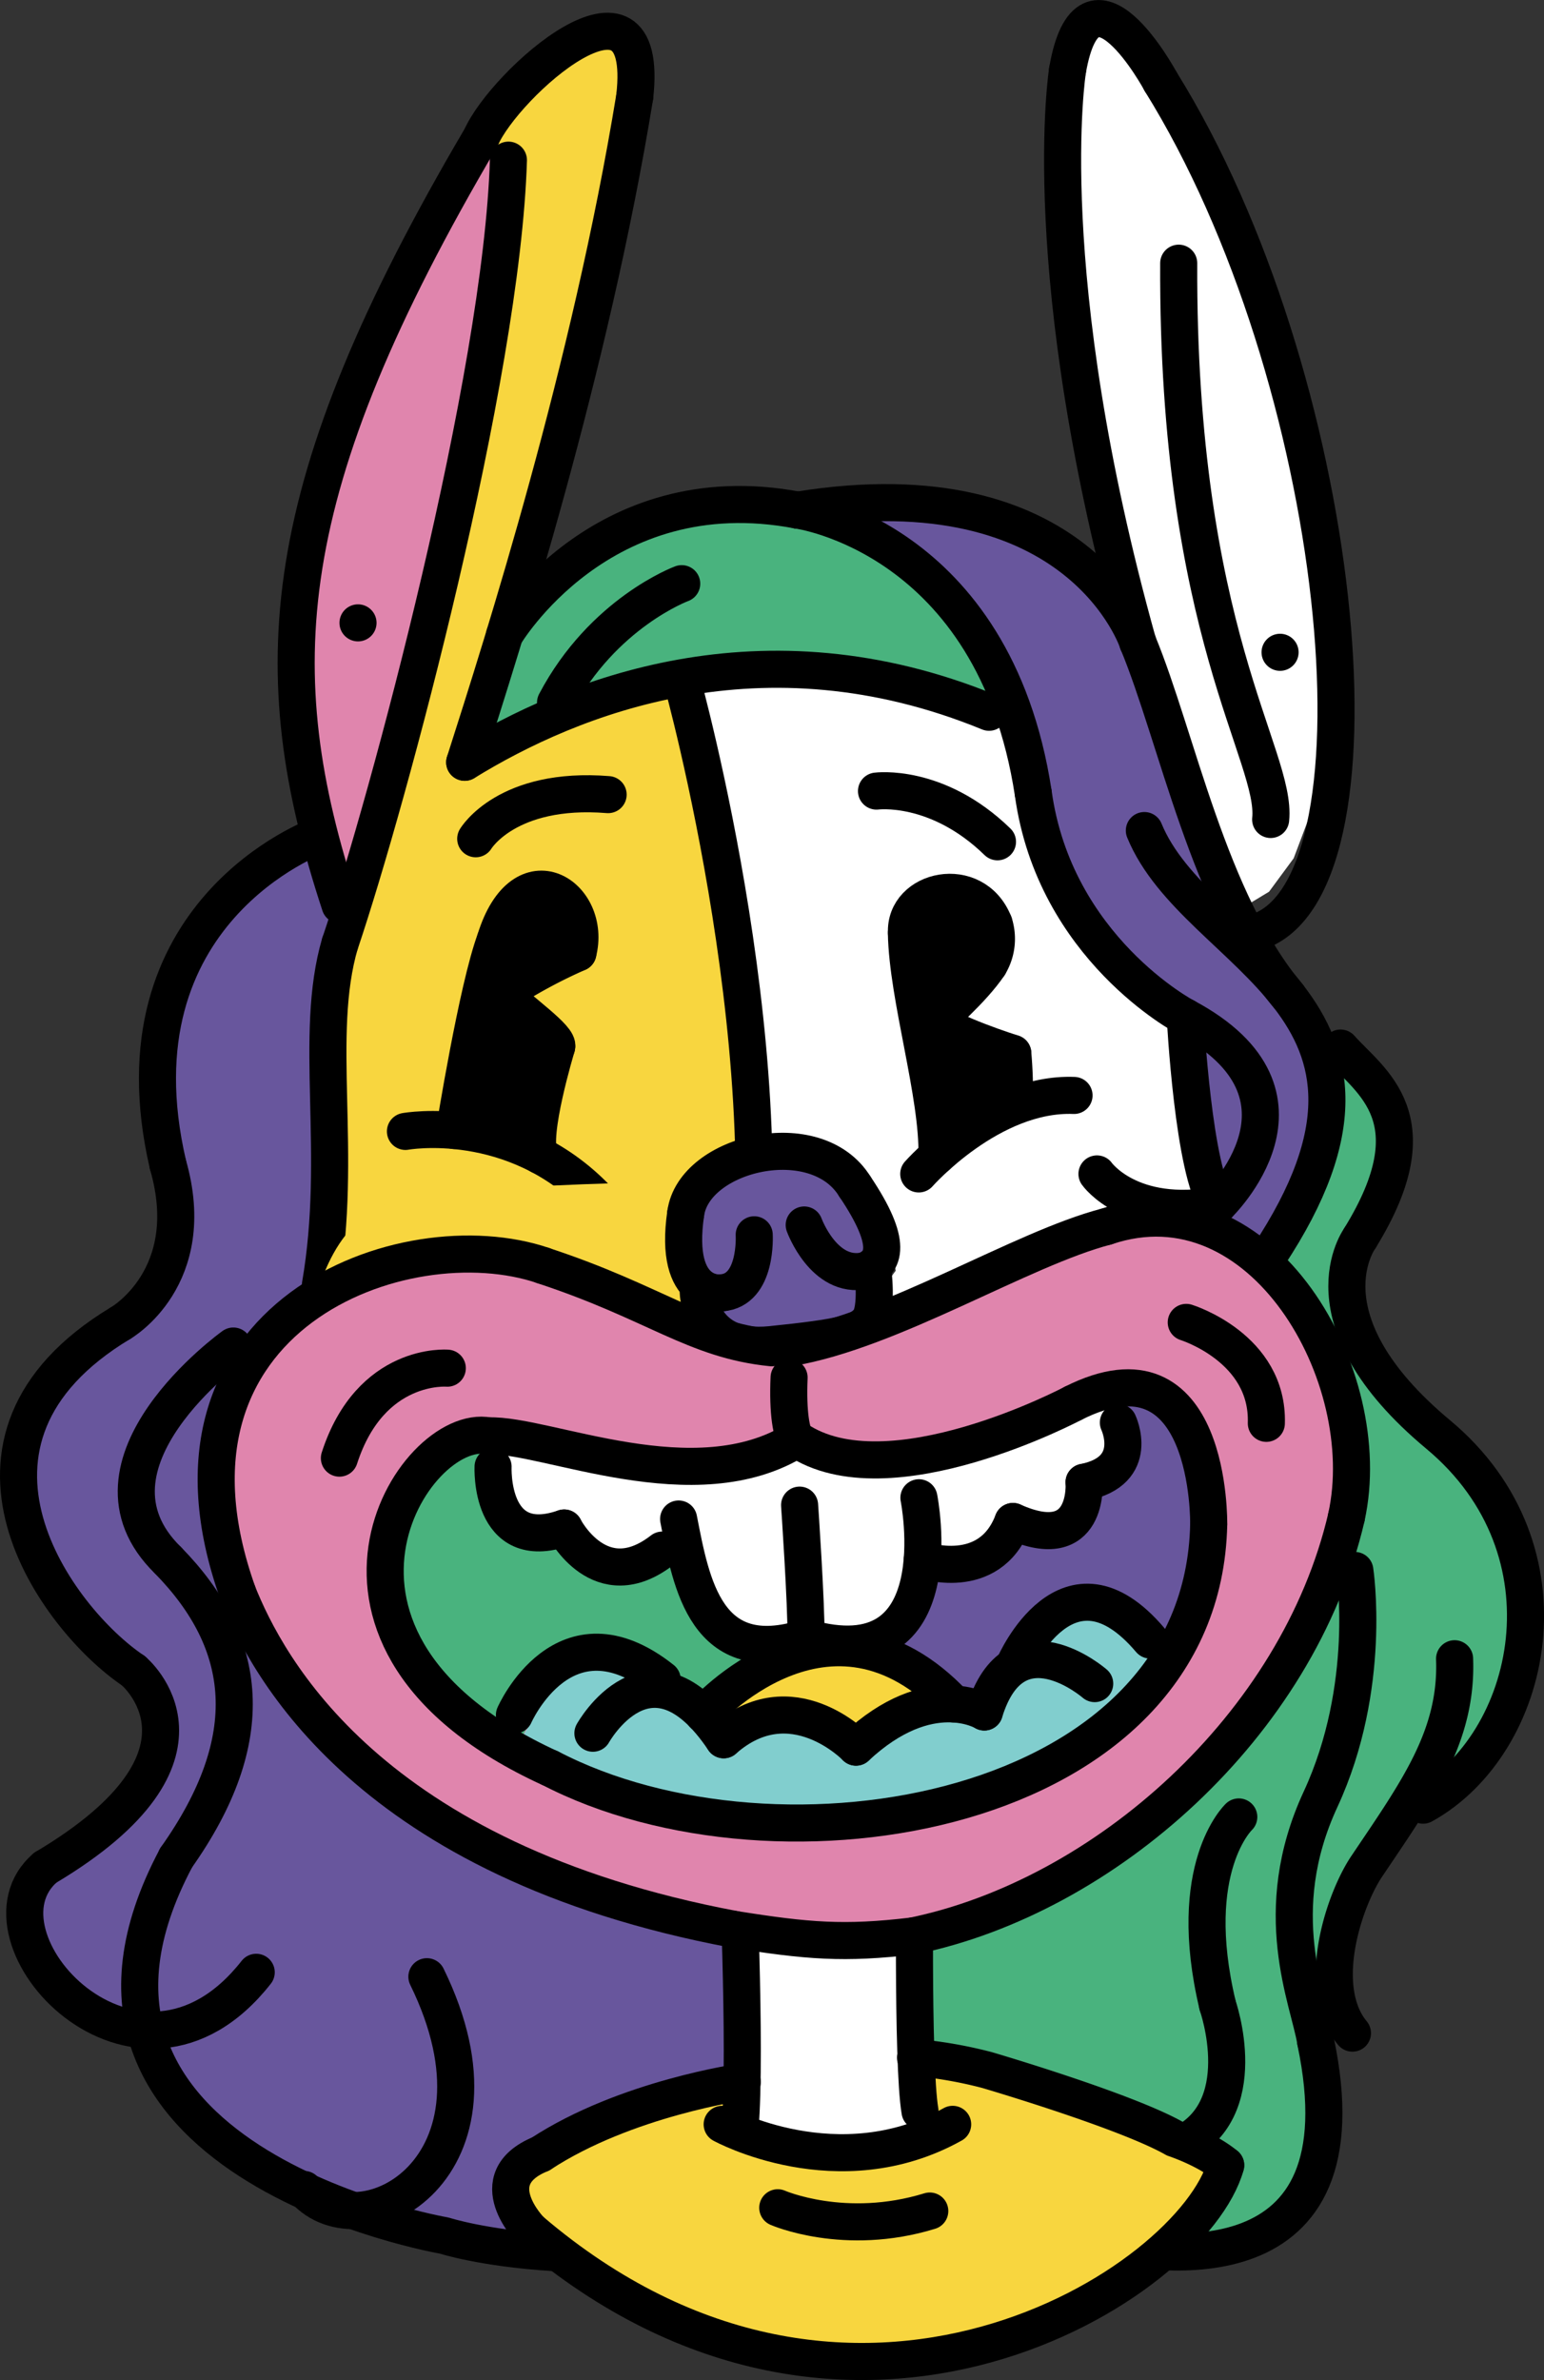 <svg id="n0301" xmlns="http://www.w3.org/2000/svg" viewBox="0 0 354.16 545.83"><rect x="0" y="0" width="354.16" height="545.83" fill="#333333" stroke="none"/><title>03Zayac</title><polygon points="108.97 33.9 116.62 36.73 115.62 51.5 112.75 73.63 109.4 93.01 104.65 116.36 98.9 141.37 93.3 163.63 87.67 184.43 81.69 204.82 76.87 204.73 72.7 190.78 68.32 169.19 67.18 147.7 69.11 128.63 74.01 108.34 81.11 88.65 89.34 70.32 99.13 51.34 108.97 33.9 108.97 33.9" style="fill:#e085ad;fill-rule:evenodd"/><polygon points="223.21 161.23 230.54 158.18 226.54 149.9 218.84 138.69 207.84 128.23 197.48 121.87 187.48 118 173.64 115.7 158.93 115.98 145.9 119.27 134.31 125.69 125.92 133.81 122.62 138.73 118.19 137.42 116.21 144.03 113.94 151.47 111.82 158.32 109.09 166.98 106.59 174.82 115 169.86 125.68 164.34 138.63 158.94 150.38 155.34 160.81 153.22 171.07 152.1 183.09 152.02 193.98 153.08 204.02 155.01 213.55 157.69 223.21 161.23 223.21 161.23" style="fill:#49b37e;fill-rule:evenodd"/><polygon points="109.89 33.13 117.09 36.73 116.59 44.11 115.12 59.01 113.5 71.82 109.87 93.01 106.55 109.31 102.63 127.54 98.34 145.62 94.08 162.46 88.94 181.56 83.3 201.06 80 211.68 76.6 225.26 75.69 242.57 76 258.9 75.95 274.44 74.66 290.18 73.96 294.73 84.52 289.85 96.97 286.44 112.51 285.56 130.66 289.82 145.34 296.32 158.83 303.01 164.95 300.18 160.71 292.41 160.82 284.03 165.26 274.97 172.55 270.87 171.09 265.86 172.68 253.56 172.06 240.31 170.21 224.2 167.21 205.17 164.15 188.66 160.46 170.8 156.07 154.28 142.12 157.89 128.62 163.31 115.47 169.86 107.06 174.82 110.92 162.65 116.2 145.63 122.64 123.76 128.63 102 134.43 79.08 139.39 57.26 142.99 39.5 145.51 25.51 146.07 13.72 141.69 7.43 132.23 9.63 124.8 14.88 116.34 23.32 109.89 33.13 109.89 33.13" style="fill:#f8d63f;fill-rule:evenodd"/><polygon points="250.47 4.56 245.97 11.32 244.12 23.87 243.78 41.01 244.7 59.81 246.41 76.45 249.21 95.36 253.08 115.36 256.49 130.19 260.99 147.36 266.6 163.04 272.96 182.67 278.58 198.18 283.87 208.86 291.09 204.51 296.74 196.84 301.11 185.26 303.55 172.03 304.46 158.75 304.1 141.49 302.15 122.51 298.81 103.44 293.72 82.79 286.9 61.79 278.9 42.38 270.07 25.15 261.99 12.08 254.91 5.09 250.47 4.56 250.47 4.56" style="fill:#fff;fill-rule:evenodd"/><path d="M156.69,153.94l11.76-1.65,9.36-.24,11.63,0.45,10.61,1.74,11.32,2.83s11.34,4.36,11.83,4.15l7.33-3.05,3.55,10.22,2.49,10.93,2.3,11.68,3.81,10.31,6.81,11.54,9.41,10.66,8.88,7.17,5.11,3.1L273,247.05l1.24,10.37,1.41,8.21,1.92,13.73-11.31-1.63-16.6,2.8s-14.67,7.27-14.9,6.77-14.88,6.44-14.88,6.44l-15.67,6.63-2.07-4.45,3.33-4.51-1.56-6.61-4.05-7.19-5.54-5.73-9.6-2.82-9.49.88-4.57-4.06,1.57-12.15-0.54-12.17L170.41,230l-1.74-13.85-3.19-17.82-3.26-18.74-3-14.37-2.56-11.29h0Z" style="fill:#fff;fill-rule:evenodd"/><polygon points="104.25 259.28 106.06 248.73 109.25 232.27 113.62 215.51 118.59 206.43 125.41 204.04 131.62 209.06 132.56 218.51 123.93 223.2 116.46 228.97 124.71 236.03 127.68 240.07 125.11 249.79 123.61 257.78 123.83 265.01 114.1 261.12 104.25 259.28 104.25 259.28" style="fill-rule:evenodd"/><polygon points="214.91 265.12 222.99 258.86 232.86 253.68 232.31 241.57 223.35 238.38 215.06 233.89 222.76 226.41 226.87 221.32 228.42 213.72 224.13 206.64 216.79 204.71 209.34 208.84 208.12 217.78 209.42 227.74 212.07 242.1 214.03 253.47 214.91 265.12 214.91 265.12" style="fill-rule:evenodd"/><polygon points="190.93 115.92 204.63 115.27 218.91 116.56 234.33 121.13 246.12 128.07 260.99 147.36 268.02 167.44 273.49 184.24 278.58 198.18 285.22 212.77 295.56 228.51 301.46 238.28 304.36 251.76 302.12 265.83 297.01 277.87 290.99 287.98 282.96 281.94 277.53 279.36 276.07 267.69 273.39 250.68 271.87 233.23 257.87 222.52 246.84 208.35 238.31 188.1 234.09 168.39 227.36 151.43 215.75 135.24 202.66 125.05 190.93 115.92 190.93 115.92" style="fill:#68569d;fill-rule:evenodd"/><polygon points="72.94 191.69 75.4 199.81 81.18 206.37 77.83 218.47 75.86 230.38 75.22 242.57 75.53 258.9 75.49 272.38 74.6 285.26 73.49 294.73 60.53 306.36 53.13 319.36 50.17 334.22 51.44 350.19 55.02 363.07 63.16 378.94 71.95 390.82 83.84 402.81 100.13 414.9 114.38 422.86 130.91 429.95 145.69 434.81 159.46 438.35 169.03 440.32 169.84 454.63 169.66 464.14 170.25 477.47 155.7 480.59 141.42 485.22 126.99 492.11 117.91 498.84 112.69 498.22 110.39 507.98 107.13 514.78 97.78 511.85 81.94 507.29 68.05 501.58 54.95 494.02 43.59 484.19 37.73 476.28 33.29 465.54 24.96 463.61 14.55 456.84 7.18 446.11 6.19 434.86 10.4 428.32 23.22 420.79 31.8 410.96 37.06 401.14 37.26 391.92 32.52 383.7 27.09 381.42 18.21 373.52 11.42 360.17 7.76 349.42 4.42 336.75 7.76 326.08 14.98 312.46 27.65 303.45 36.95 293.13 40.24 281.29 37.88 264.11 36.15 245.48 38.62 229.28 46.11 213.42 56.44 201.91 72.94 191.69 72.94 191.69" style="fill:#68569d;fill-rule:evenodd"/><path d="M303.33,243.75l5.08-2.41,5.83,6.1,4.92,8.91,0.45,8.83-3,10.07-4.58,8.6-2.89,8.35,1.83,12.89,5.23,9.55,8.46,9.68,12,11.26,8.31,12.47,3.6,9.83,1.8,15.09-2,14.45-3.5,9.42-8.25,10.35L333,412.09l-7.84-2-6.43,10.2-5.94,8.89L308,440.43l-1.92,11.67-6.39,7.24,3.07,14.13,0.89,12.95-1.84,11.15-5.18,9.23-12.3,7.69-16.21.6,8.31-9.51,4.71-9L272,491.21l-10.28,3.6-13.76.67-9.86-4.18-7.43-8.38-2.8-9.17-6.56-1.28-11.2-.59L209.76,459l0-9.56,0.12-7.66L223.65,438l11.79-4.78,10.24-5.5,11-7.52,11.85-8.94L279,401.1l9.48-11.27s5.2-8.14,6.32-10,7.64-11,7.64-11l3.33-11.38,4-13.74,0.3-16.6-3.37-14.27-5.5-11.94-9.08-11.4,2.4-7.45,6.4-12.77,3.32-13.88-0.91-11.66h0Z" style="fill:#49b37e;fill-rule:evenodd"/><path d="M145.59,22.2c-10.23,62.55-30,124.5-39,152.62" style="fill:none;stroke:#000;stroke-linecap:round;stroke-linejoin:round;stroke-width:8.504px"/><path d="M110.34,31.57c5.25-12.19,39-42.56,35.25-9.37" style="fill:none;stroke:#000;stroke-linecap:round;stroke-linejoin:round;stroke-width:8.504px"/><path d="M78,207.54c-17.62-53.62-15.19-95.25,32.34-176" style="fill:none;stroke:#000;stroke-linecap:round;stroke-linejoin:round;stroke-width:8.504px"/><path d="M115.73,145.63S137.62,108.36,183,117" style="fill:none;stroke:#000;stroke-linecap:round;stroke-linejoin:round;stroke-width:8.504px"/><path d="M261,147.36S247.87,106.48,183,117" style="fill:none;stroke:#000;stroke-linecap:round;stroke-linejoin:round;stroke-width:8.504px"/><path d="M244.87,16.11s-7.5,46.5,16.12,131.25" style="fill:none;stroke:#000;stroke-linecap:round;stroke-linejoin:round;stroke-width:8.504px"/><path d="M266.24,18.73S249.74-12,244.87,16.11" style="fill:none;stroke:#000;stroke-linecap:round;stroke-linejoin:round;stroke-width:8.504px"/><path d="M289.09,213.49c30.75-11.87,19.15-127.26-22.85-194.76" style="fill:none;stroke:#000;stroke-linecap:round;stroke-linejoin:round;stroke-width:8.504px"/><path d="M116.62,36.73C115.12,86.61,89.19,183.16,78,216.36" style="fill:none;stroke:#000;stroke-linecap:round;stroke-linejoin:round;stroke-width:8.504px"/><path d="M73.49,294.73c5.25-30.37-1.72-57.22,4.5-78.38" style="fill:none;stroke:#000;stroke-linecap:round;stroke-linejoin:round;stroke-width:8.504px"/><path d="M106.59,174.82c24.37-15,68.16-32.84,120.28-11.47" style="fill:none;stroke:#000;stroke-linecap:round;stroke-linejoin:round;stroke-width:8.504px"/><path d="M156.37,133.86s-18.07,6.64-28.94,27.27" style="fill:none;stroke:#000;stroke-linecap:round;stroke-linejoin:round;stroke-width:8.504px"/><path d="M270.37,60.36c-0.37,84.75,22.59,113,21.09,127.58" style="fill:none;stroke:#000;stroke-linecap:round;stroke-linejoin:round;stroke-width:8.504px"/><path d="M82.12,138.6a4.25,4.25,0,1,1-4.25,4.25,4.25,4.25,0,0,1,4.25-4.25h0Z" style="fill-rule:evenodd"/><path d="M293.62,145.35a4.25,4.25,0,1,1-4.25,4.25,4.25,4.25,0,0,1,4.25-4.25h0Z" style="fill-rule:evenodd"/><path d="M201.05,181.43s13.88-1.87,27.75,11.63" style="fill:none;stroke:#000;stroke-linecap:round;stroke-linejoin:round;stroke-width:8.504px"/><path d="M109.12,192.36s7.12-12,30.37-10.12" style="fill:none;stroke:#000;stroke-linecap:round;stroke-linejoin:round;stroke-width:8.504px"/><path d="M183,117s45,6,54,64.87" style="fill:none;stroke:#000;stroke-linecap:round;stroke-linejoin:round;stroke-width:8.504px"/><path d="M271.87,233.23s-30-15.75-34.87-51.37" style="fill:none;stroke:#000;stroke-linecap:round;stroke-linejoin:round;stroke-width:8.504px"/><path d="M279.37,276.36s26.25-25.13-7.5-43.13" style="fill:none;stroke:#000;stroke-linecap:round;stroke-linejoin:round;stroke-width:8.504px"/><path d="M295.56,228.51C277.18,206.76,270,169.11,261,147.36" style="fill:none;stroke:#000;stroke-linecap:round;stroke-linejoin:round;stroke-width:8.504px"/><path d="M262.49,190.48c12,29.25,66.75,39.75,28.5,97.5" style="fill:none;stroke:#000;stroke-linecap:round;stroke-linejoin:round;stroke-width:8.504px"/><path d="M307.49,240.36c6.83,7.69,21.37,16.13,4.5,43.5" style="fill:none;stroke:#000;stroke-linecap:round;stroke-linejoin:round;stroke-width:8.504px"/><path d="M169.76,309.42c12-62.33-13.33-153.33-13.33-153.33" style="fill:none;stroke:#000;stroke-linecap:round;stroke-linejoin:round;stroke-width:8.504px"/><path d="M271.87,233.23s1.87,36,7.5,43.13" style="fill:none;stroke:#000;stroke-linecap:round;stroke-linejoin:round;stroke-width:8.504px"/><path d="M251.62,269.23s7.6,10.8,27.75,7.13" style="fill:none;stroke:#000;stroke-linecap:round;stroke-linejoin:round;stroke-width:8.504px"/><path d="M93,259.48s24.75-4.5,43.87,15.37" style="fill:none;stroke:#000;stroke-linecap:round;stroke-linejoin:round;stroke-width:8.504px"/><path d="M210.74,269.23s16.5-18.75,35.62-18" style="fill:none;stroke:#000;stroke-linecap:round;stroke-linejoin:round;stroke-width:8.504px"/><path d="M72.94,191.69S25,208.95,38.52,267.08" style="fill:none;stroke:#000;stroke-linecap:round;stroke-linejoin:round;stroke-width:8.504px"/><path d="M27.65,303.45S46,293,38.52,267.08" style="fill:none;stroke:#000;stroke-linecap:round;stroke-linejoin:round;stroke-width:8.504px"/><path d="M30.59,383.17c-17.5-11.75-47.77-52.74-2.94-79.72" style="fill:none;stroke:#000;stroke-linecap:round;stroke-linejoin:round;stroke-width:8.504px"/><path d="M30.59,383.17S53.9,402.45,10.4,428.33" style="fill:none;stroke:#000;stroke-linecap:round;stroke-linejoin:round;stroke-width:8.504px"/><path d="M58.77,452.33C31.4,487.2-8,444.08,10.4,428.33" style="fill:none;stroke:#000;stroke-linecap:round;stroke-linejoin:round;stroke-width:8.504px"/><path d="M38.52,357.83c18.57,18.93,21.23,40.93,1.87,68.25" style="fill:none;stroke:#000;stroke-linecap:round;stroke-linejoin:round;stroke-width:8.504px"/><path d="M229,464c-5.62,12.75,6.37,43.13,41.25,28.13" style="fill:none;stroke:#000;stroke-linecap:round;stroke-linejoin:round;stroke-width:8.504px"/><path d="M270.27,492.08s6.37,0.75,10.87,4.5" style="fill:none;stroke:#000;stroke-linecap:round;stroke-linejoin:round;stroke-width:8.504px"/><path d="M284.15,416.7s-12.37,11.63-4.87,43.13" style="fill:none;stroke:#000;stroke-linecap:round;stroke-linejoin:round;stroke-width:8.504px"/><path d="M312,283.86S298,302.42,329.9,329s21.86,71-3.48,85" style="fill:none;stroke:#000;stroke-linecap:round;stroke-linejoin:round;stroke-width:8.504px"/><path d="M333.65,380.42c0.66,17.75-8.46,30.22-20.19,47.66-4.47,6.65-10.77,23.91-5.24,35.11a16.59,16.59,0,0,0,2,3.09" style="fill:none;stroke:#000;stroke-linecap:round;stroke-linejoin:round;stroke-width:8.504px"/><path d="M310.77,360.17s4.12,26.63-7.87,52.5-2.65,46-1.12,55.5" style="fill:none;stroke:#000;stroke-linecap:round;stroke-linejoin:round;stroke-width:8.504px"/><path d="M207.93,214c-0.56-10.12,15.56-13.69,20.06-2.25" style="fill:none;stroke:#000;stroke-linecap:round;stroke-linejoin:round;stroke-width:8.504px"/><path d="M214.91,265.12c0.38-13.88-6.75-36.43-7-51.11" style="fill:none;stroke:#000;stroke-linecap:round;stroke-linejoin:round;stroke-width:8.504px"/><path d="M232.31,241.57a100.54,100.54,0,0,1,.37,11.06" style="fill:none;stroke:#000;stroke-linecap:round;stroke-linejoin:round;stroke-width:8.504px"/><path d="M226.87,221.32a11.53,11.53,0,0,0,1.13-9.56" style="fill:none;stroke:#000;stroke-linecap:round;stroke-linejoin:round;stroke-width:8.504px"/><path d="M215.06,233.89s8.06-6.94,11.81-12.56" style="fill:none;stroke:#000;stroke-linecap:round;stroke-linejoin:round;stroke-width:8.504px"/><path d="M232.31,241.57s-15.37-4.88-17.25-7.69" style="fill:none;stroke:#000;stroke-linecap:round;stroke-linejoin:round;stroke-width:8.504px"/><path d="M132.56,218.51c3.37-12.94-12.56-23.63-18.94-3" style="fill:none;stroke:#000;stroke-linecap:round;stroke-linejoin:round;stroke-width:8.504px"/><path d="M104.25,259.28s5.24-32.7,9.37-43.76" style="fill:none;stroke:#000;stroke-linecap:round;stroke-linejoin:round;stroke-width:8.504px"/><path d="M127.68,240.07s-6.2,20.44-3.85,24.94" style="fill:none;stroke:#000;stroke-linecap:round;stroke-linejoin:round;stroke-width:8.504px"/><path d="M115.31,227.89a117.07,117.07,0,0,1,17.25-9.37" style="fill:none;stroke:#000;stroke-linecap:round;stroke-linejoin:round;stroke-width:8.504px"/><path d="M127.68,240.07c0.75-1.87-8.25-8.11-12.37-12.19" style="fill:none;stroke:#000;stroke-linecap:round;stroke-linejoin:round;stroke-width:8.504px"/><path d="M172.55,270.87s18.55,97.22,18.38,99.22,0,61.33,0,61.33-99-48.66-101.27-51-24.9-35.81-21.73-59.67,7.39-37.26,18.44-43.63S172.55,270.87,172.55,270.87Z" style="fill:#f8d63f;fill-rule:evenodd"/><path d="M180.46,344.14c2.08-1.33-11.76,9.59-13.73,9.1S66.27,294.73,66.27,294.73s-17.31,22-17.85,34.69,5.33,43.33,18.67,59.33,46.68,63.33,47.84,65.33-13,47.33-13,47.33,6.36,14.14,8.27,15.07,44.28-3.17,55.1-3.79,35.78,0,35.78,0-12.84-158.56-13.39-161.56S180.46,344.14,180.46,344.14Z" style="fill:#68569d;fill-rule:evenodd"/><path d="M190.93,328.08c2.49,1.33,95.42-10,95.42-10l27.32,10.11-10,55.51-33.4,33S253.69,462.48,255.56,464s33.75,30.25,33.81,32.19-15.25,16.56-15.25,16.56H222l-31.06-5.53L172.68,341.42Z" style="fill:#49b37e;fill-rule:evenodd"/><path d="M279.27,459.83s8.62,24.38-9,32.25" style="fill:none;stroke:#000;stroke-linecap:round;stroke-linejoin:round;stroke-width:8.504px"/><path d="M69.76,502.13c13.1,14.78,49.62-5,28.16-48.79" style="fill:none;stroke:#000;stroke-linecap:round;stroke-linejoin:round;stroke-width:8.504px"/><path d="M190.93,468.17c-0.17,2.58-14.2,44.53,19.81,44.53s40.78,1.59,40.78,1.59c14,3.12,62.25,10.88,50.25-46.12" style="fill:none;stroke:#000;stroke-linecap:round;stroke-linejoin:round;stroke-width:8.504px"/><path d="M40.4,426.08c-37.13,69.75,61.5,86.63,61.5,86.63s34.89,11.46,95.4-3.21" style="fill:none;stroke:#000;stroke-linecap:round;stroke-linejoin:round;stroke-width:8.504px"/><path d="M53.52,308.7s-37.68,27-15,49.13" style="fill:none;stroke:#000;stroke-linecap:round;stroke-linejoin:round;stroke-width:8.504px"/><polygon points="169.03 422.32 169.65 432.52 170.22 466.07 170.2 479.76 169.78 487.95 180.95 492.43 194.13 493.69 207.69 491.7 213.32 489.73 210.74 482.21 209.91 468.9 209.75 435.7 209.9 423.82 197.12 424.61 185.5 424.49 169.03 422.32 169.03 422.32" style="fill:#fff;fill-rule:evenodd"/><polygon points="116.73 498.7 127.87 491.6 139.86 485.84 151.36 481.82 162.98 479.03 170.25 477.47 169.78 487.95 178.97 492 191.26 493.42 200.91 492.7 212.27 490.1 210.47 477.93 211.75 471.86 227.86 473.75 237.76 477.47 247.76 482.42 256.76 487.95 263.42 490.45 270.27 492.07 281.15 496.57 278.47 502.69 274.4 508.5 268.12 515.1 257.67 523.32 245.64 530.28 227.57 537.3 205.91 541.26 185.46 540.87 170.38 537.97 155.14 532.67 139.45 524.49 127.85 516.49 119.16 508.16 116.73 498.7 116.73 498.7" style="fill:#f8d63f;fill-rule:evenodd"/><path d="M169,422.33s2.25,48,.75,65.63" style="fill:none;stroke:#000;stroke-linecap:round;stroke-linejoin:round;stroke-width:8.504px"/><path d="M209.9,423.83s-0.75,49.5,1.13,60.38" style="fill:none;stroke:#000;stroke-linecap:round;stroke-linejoin:round;stroke-width:8.504px"/><path d="M165.65,487.2s26.62,14.63,52.87,0" style="fill:none;stroke:#000;stroke-linecap:round;stroke-linejoin:round;stroke-width:8.504px"/><path d="M170.26,477.47S143.52,481.2,124,494" style="fill:none;stroke:#000;stroke-linecap:round;stroke-linejoin:round;stroke-width:8.504px"/><path d="M121.77,511.58S110,499.75,124,494" style="fill:none;stroke:#000;stroke-linecap:round;stroke-linejoin:round;stroke-width:8.504px"/><path d="M281.15,496.58c-7.5,27-85.87,77.63-159.37,15" style="fill:none;stroke:#000;stroke-linecap:round;stroke-linejoin:round;stroke-width:8.504px"/><path d="M178.4,506.33s15.37,6.75,34.87.75" style="fill:none;stroke:#000;stroke-linecap:round;stroke-linejoin:round;stroke-width:8.504px"/><path d="M210,471.88a99.53,99.53,0,0,1,16.41,2.87s31.82,9.33,43,15.7c0,0,7.23,2.38,11.73,6.13" style="fill:none;stroke:#000;stroke-linecap:round;stroke-linejoin:round;stroke-width:8.504px"/><path d="M169,422.33c16.66,2.65,25.12,3.38,40.87,1.5" style="fill:none;stroke:#000;stroke-linecap:round;stroke-linejoin:round;stroke-width:8.504px"/><path d="M159.27,300.78l4.56,8.6a77.26,77.26,0,0,0,21-1.67,61.58,61.58,0,0,0,17.67-7.33l-0.27-13.68-3.59-10.2-7.57-9.32-12.68-2.86L170,265.78l-8.45,4.5-4.17,6.64-0.36,8.77,1,6-0.28,4.69,1.42,4.24A0.11,0.11,0,0,0,159.27,300.78Z" style="fill:#68569d;fill-rule:evenodd"/><path d="M157.28,278.32c1.88-14,30-20.61,38.81-6.19" style="fill:none;stroke:#000;stroke-linecap:round;stroke-linejoin:round;stroke-width:8.504px"/><path d="M165.53,296.51s-11.11,1.53-8.25-18.19" style="fill:none;stroke:#000;stroke-linecap:round;stroke-linejoin:round;stroke-width:8.504px"/><path d="M198.35,291.44c4.58-1.81,6.56-6.19-2.25-19.31" style="fill:none;stroke:#000;stroke-linecap:round;stroke-linejoin:round;stroke-width:8.504px"/><path d="M173,283.19s0.75,12.75-7.5,13.31" style="fill:none;stroke:#000;stroke-linecap:round;stroke-linejoin:round;stroke-width:8.504px"/><path d="M184.47,280.94s4.5,12.38,13.87,10.5" style="fill:none;stroke:#000;stroke-linecap:round;stroke-linejoin:round;stroke-width:8.504px"/><path d="M160.16,296.38s0.33,13.67,16.67,12,20-2.67,22.33-5.33,1-12.18,1-12.18" style="fill:none;stroke:#000;stroke-linecap:round;stroke-linejoin:round;stroke-width:8.504px"/><path d="M173.56,309.09s8.83-5.78,14.34-2.25l8.92-2.07,13-4.86L225.5,293l15.22-7,15.6-5.39,14.85-.63,13.37,5.52,9.65,8.58,8.39,12.6L309,325.95l0.59,17.42-3.41,13.92-7,16.6-10,16.32-11.81,14.3L265.9,415.43l-19.54,13.94-25.94,11.73-21,3.79-18.83-.67-28.58-5.47-29.93-10.18L91.46,411l-20-18L59.19,374.39l-7.45-19.07L50,332.5l4.37-15.06,9.46-13.08,11.66-8.6,16.47-6.31,19.57-1.7L129.67,292l18.28,8.07,13,6.12,12.63,2.91h0Z" style="fill:#e085ad;fill-rule:evenodd"/><polygon points="113.83 329.33 113.09 336.37 114.22 344.21 119.82 350.87 129.41 350.44 134.44 356.47 141.19 359.33 151.91 355.5 156.87 354.43 159.31 363.31 163.18 370.87 168.98 375.71 174.93 377.11 177.05 381.59 170.62 385.26 161.72 393.57 155.25 388.62 149.62 387.44 150.78 381.94 142.5 377.61 133.89 378.71 126.58 385.53 121.87 394.5 118.02 401.36 104.82 392.25 95.4 381.94 89.63 369.75 88.45 357.71 91.29 346.05 96.7 337.16 103.64 331.17 113.83 329.33 113.83 329.33" style="fill:#49b37e;fill-rule:evenodd"/><path d="M200.68,379l2-3.86,5.74-5.78,2.63-7.61,0.53-4,8,1,7.64-2.66,5.16-7.12,5,1.71,6.67-.33,3.84-4.46,1.89-6.16,6-3.27,1.84-6.45-1.79-11.45,8.61,0.8,6.13,4.78,4.23,8.35,1.76,7.39,0.66,12.95-2,12.13-3.77,10-3.38,6-4.07-4.83-7.93-6.85-7.9-1.72-8,4-4.33,5.06L234.78,384l-5.42,4.33-3.58,4.3-8.84-1.87-6.2-7L204,380.15s-3.07-1.56-3.29-1.12h0Z" style="fill:#68569d;fill-rule:evenodd"/><polygon points="161.31 393.14 170.62 385.26 178.11 381.1 186.92 378.38 198.58 378.52 208.38 382.32 217.89 390.75 205.16 394.19 198.45 398.82 192.68 397.7 181.42 393.4 170.54 395.75 165.9 398.89 161.31 393.14 161.31 393.14" style="fill:#f8d63f;fill-rule:evenodd"/><polygon points="118.02 401.36 121.53 395.44 126.14 386.37 132.61 379.45 141.54 377.43 150.78 381.94 149.62 387.44 158.49 391.1 163.6 396.01 166.92 398.2 174.29 394.15 185.25 394.13 196.34 400.69 204.09 394.79 216.94 390.76 225.78 392.63 232.07 386.16 235.65 376.62 241.7 368.78 253.19 368.08 261.76 373.84 268.44 380.13 261.36 389.4 251.39 398.26 238.95 405.83 224.06 411.87 205.74 416.25 186.95 418.04 170.8 417.61 155.92 415.56 141.81 411.96 130.5 407.61 118.02 401.36 118.02 401.36" style="fill:#81cece;fill-rule:evenodd"/><polygon points="182.75 331.09 174.92 334.81 160.9 337.25 144.82 336.19 129.22 333.13 113.83 330.33 113.09 337.37 114.22 345.21 120.8 352.2 129.41 351.44 134.44 357.47 141.19 360.33 151.91 356.5 156.87 355.43 158.83 362.57 163.18 371.87 170.44 377.29 184.88 376.55 199.52 377.41 208.38 370.38 211.28 360.76 219.54 359.72 228.57 355.89 232.34 349.94 240.65 351.49 245.91 349.09 249.71 340.7 256.49 336.29 257.51 330.98 256.53 327.25 255.72 319.53 245.19 323.32 232.11 329.02 217.28 333.65 203.82 335.73 193.52 335.24 182.75 331.09 182.75 331.09" style="fill:#fff;fill-rule:evenodd"/><path d="M253.77,281.3c35.69-12,62.2,34.36,55.07,66.61" style="fill:none;stroke:#000;stroke-linecap:round;stroke-linejoin:round;stroke-width:8.504px"/><path d="M181.16,309.1c23.44-3.94,53.12-22.74,72.62-27.8" style="fill:none;stroke:#000;stroke-linecap:round;stroke-linejoin:round;stroke-width:8.504px"/><path d="M272.1,303.28s18.91,5.82,18.37,23.15" style="fill:none;stroke:#000;stroke-linecap:round;stroke-linejoin:round;stroke-width:8.504px"/><path d="M102.6,313.78S85,312.28,77.85,334.41" style="fill:none;stroke:#000;stroke-linecap:round;stroke-linejoin:round;stroke-width:8.504px"/><path d="M209.38,444c43.87-9,88.31-48.19,99.47-96.09" style="fill:none;stroke:#000;stroke-linecap:round;stroke-linejoin:round;stroke-width:8.504px"/><path d="M168.5,442.5c16.66,2.65,25.12,3.38,40.87,1.5" style="fill:none;stroke:#000;stroke-linecap:round;stroke-linejoin:round;stroke-width:8.504px"/><path d="M54.5,365.25c6.75,16.88,30,61.5,114,77.25" style="fill:none;stroke:#000;stroke-linecap:round;stroke-linejoin:round;stroke-width:8.504px"/><path d="M124.63,290.25c-31.87-10.88-92.74,11.4-70.12,75" style="fill:none;stroke:#000;stroke-linecap:round;stroke-linejoin:round;stroke-width:8.504px"/><path d="M177,309.1c-17.72-1.78-26.73-10.41-52.42-18.85" style="fill:none;stroke:#000;stroke-linecap:round;stroke-linejoin:round;stroke-width:8.504px"/><path d="M181,315.93c-0.36,7.94.55,13.36,1.77,14.17" style="fill:none;stroke:#000;stroke-linecap:round;stroke-linejoin:round;stroke-width:8.504px"/><path d="M112.08,329.31c13.19-.49,47.42,15.41,70.67.79" style="fill:none;stroke:#000;stroke-linecap:round;stroke-linejoin:round;stroke-width:8.504px"/><path d="M246.13,321.84s-42.37,22.5-63.37,8.25" style="fill:none;stroke:#000;stroke-linecap:round;stroke-linejoin:round;stroke-width:8.504px"/><path d="M277.25,349.59s0.75-43.87-31.12-27.75" style="fill:none;stroke:#000;stroke-linecap:round;stroke-linejoin:round;stroke-width:8.504px"/><path d="M126.13,405.47c52.22,27.27,149.7,11.14,151.12-55.87" style="fill:none;stroke:#000;stroke-linecap:round;stroke-linejoin:round;stroke-width:8.504px"/><path d="M112.08,329.31c-17.25-3.37-49.7,46.91,14,76.16" style="fill:none;stroke:#000;stroke-linecap:round;stroke-linejoin:round;stroke-width:8.504px"/><path d="M183.41,345.19s1.56,22.62,1.47,30.36" style="fill:none;stroke:#000;stroke-linecap:round;stroke-linejoin:round;stroke-width:8.504px"/><path d="M210.78,343.5s8.42,41.95-25.9,32.05" style="fill:none;stroke:#000;stroke-linecap:round;stroke-linejoin:round;stroke-width:8.504px"/><path d="M155.66,348.37c2.92,15,6.33,34.48,29.22,27.18" style="fill:none;stroke:#000;stroke-linecap:round;stroke-linejoin:round;stroke-width:8.504px"/><path d="M211.54,357.75s15.37,5.44,20.8-8.81" style="fill:none;stroke:#000;stroke-linecap:round;stroke-linejoin:round;stroke-width:8.504px"/><path d="M248.66,339.94s1.31,16.88-16.31,9" style="fill:none;stroke:#000;stroke-linecap:round;stroke-linejoin:round;stroke-width:8.504px"/><path d="M256.53,326.25s5.25,11.06-7.87,13.69" style="fill:none;stroke:#000;stroke-linecap:round;stroke-linejoin:round;stroke-width:8.504px"/><path d="M129.41,350.44s8.25,16.13,22.5,5.06" style="fill:none;stroke:#000;stroke-linecap:round;stroke-linejoin:round;stroke-width:8.504px"/><path d="M113.1,336.37s-0.94,20.06,16.31,14.06" style="fill:none;stroke:#000;stroke-linecap:round;stroke-linejoin:round;stroke-width:8.504px"/><path d="M118,393.33s11.39-26,33.89-8.15" style="fill:none;stroke:#000;stroke-linecap:round;stroke-linejoin:round;stroke-width:8.504px"/><path d="M136,397.5s13.12-23.62,30,1.5" style="fill:none;stroke:#000;stroke-linecap:round;stroke-linejoin:round;stroke-width:8.504px"/><path d="M196.35,400.69S181.53,385.31,166,399" style="fill:none;stroke:#000;stroke-linecap:round;stroke-linejoin:round;stroke-width:8.504px"/><path d="M225.78,392.63s-12.56-7.69-29.44,8.06" style="fill:none;stroke:#000;stroke-linecap:round;stroke-linejoin:round;stroke-width:8.504px"/><path d="M251.1,386.12s-18.37-16-25.31,6.51" style="fill:none;stroke:#000;stroke-linecap:round;stroke-linejoin:round;stroke-width:8.504px"/><path d="M232.72,381.75s12.15-28,31.12-5.62" style="fill:none;stroke:#000;stroke-linecap:round;stroke-linejoin:round;stroke-width:8.504px"/><path d="M161.31,393.14s28.84-32.69,57.53-2.35" style="fill:none;stroke:#000;stroke-linecap:round;stroke-linejoin:round;stroke-width:8.504px"/></svg>